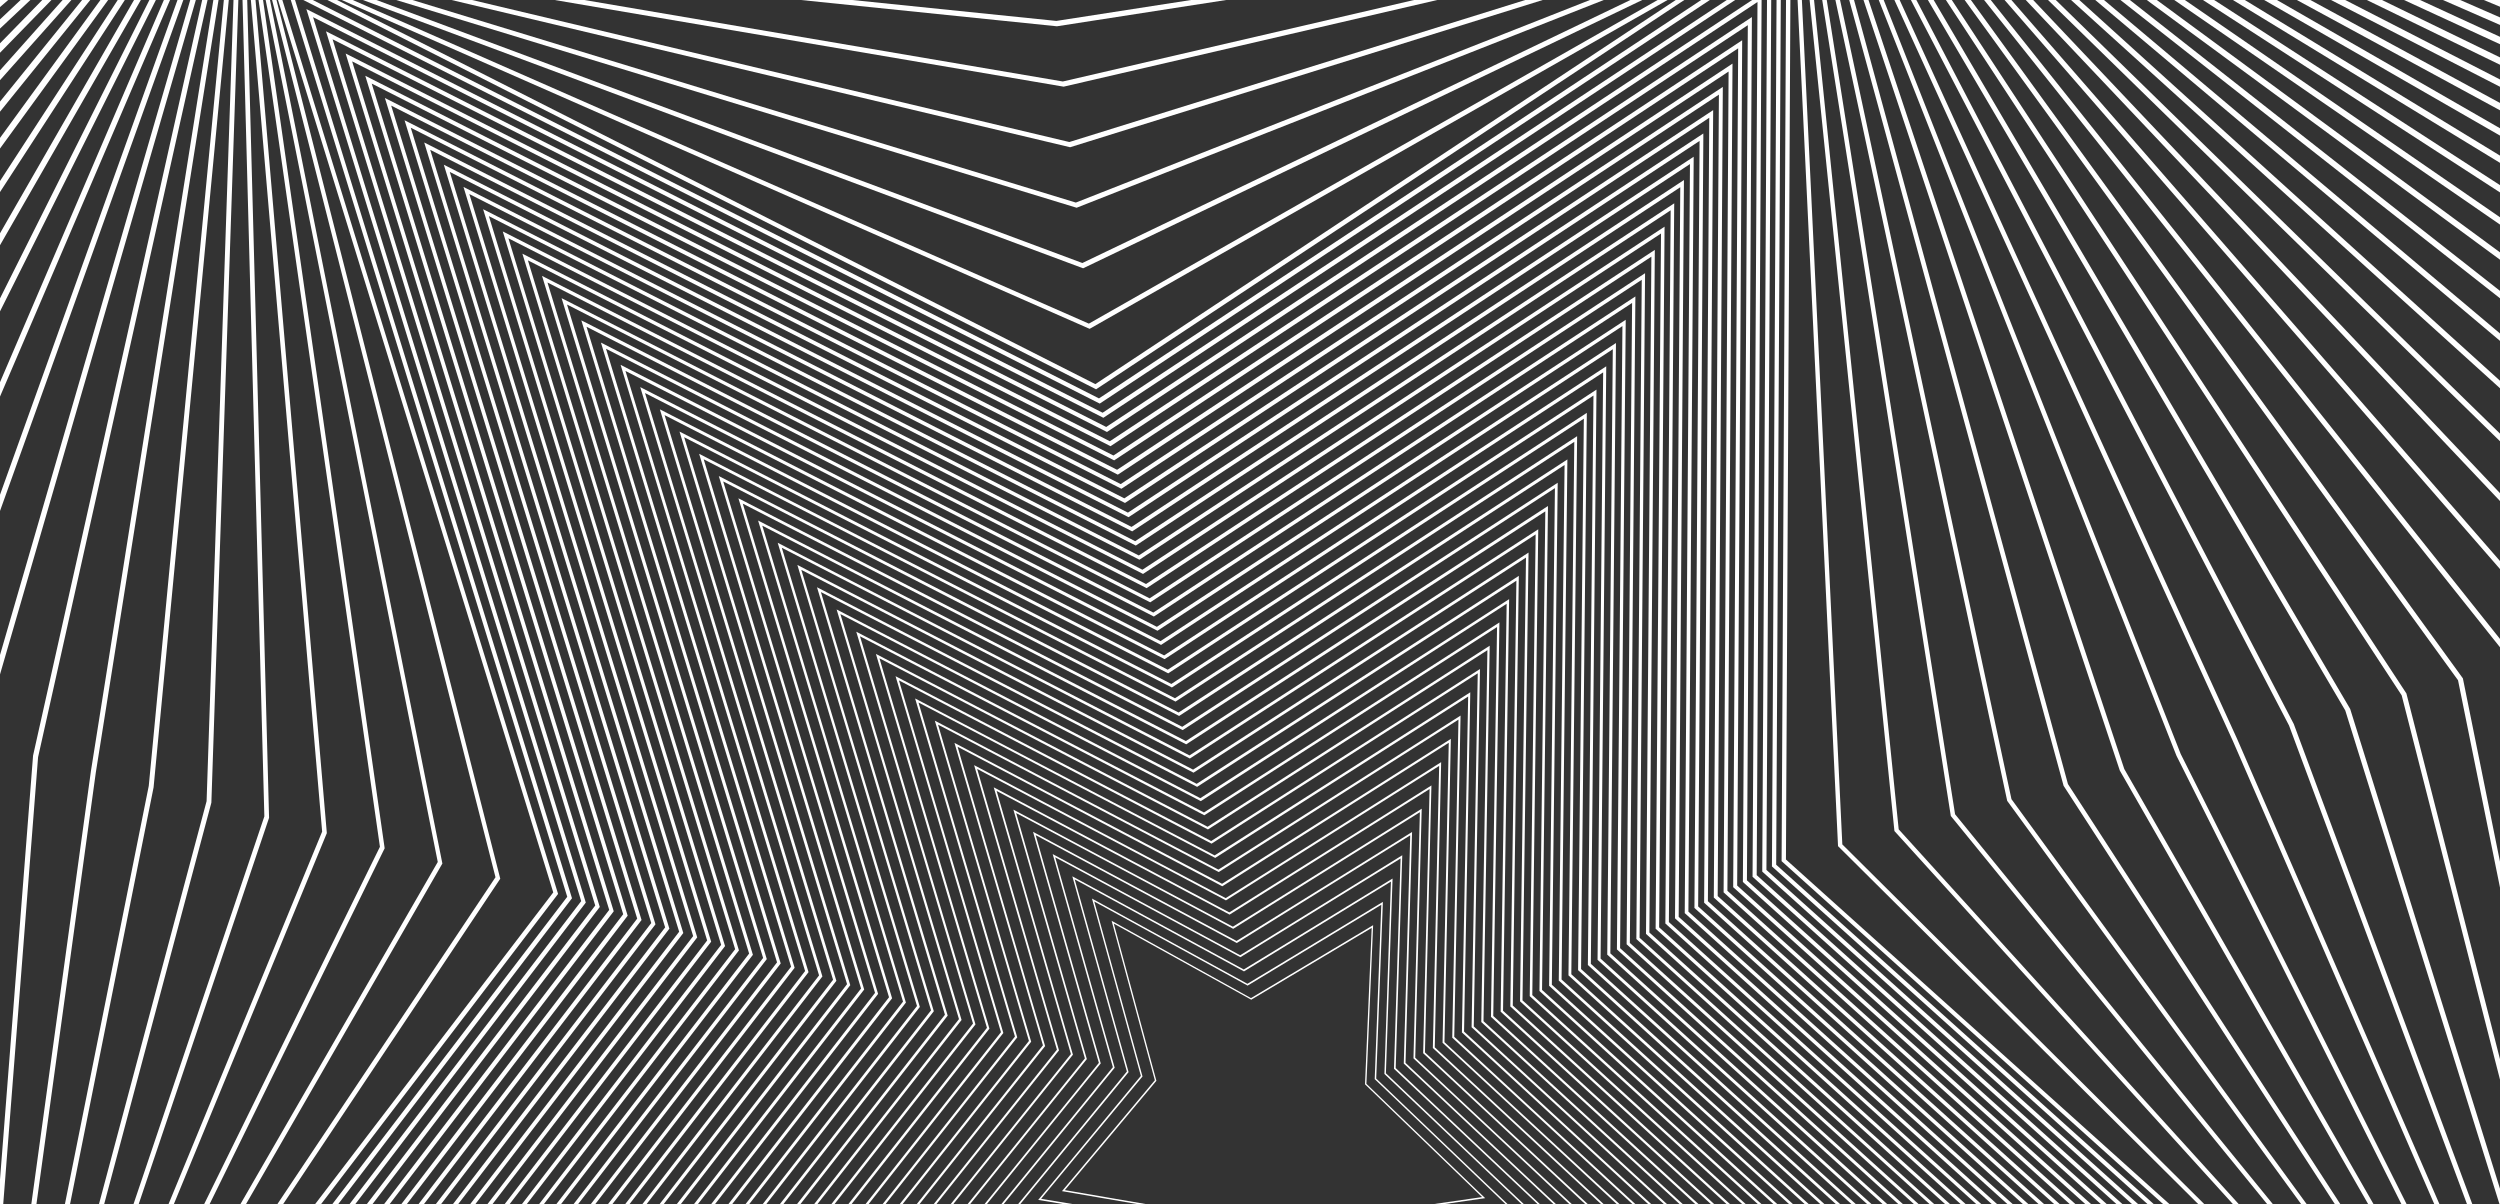 <svg width="789" height="380" viewBox="0 0 789 380" fill="none" xmlns="http://www.w3.org/2000/svg">
<rect x="0" y="0" width="789" height="380" fill="#333333" stroke="none"/>
<g clip-path="url(#clip0)">
<g clip-path="url(#clip1)">
<path d="M-142.168 1470.6L-121.435 629.414L-757.758 36.172L-755.139 35.742L-3.142 -89.445L240.645 -855.638L242.198 -852.949L686.286 -92.058L1473.3 27.644L1471.64 29.73L994.1 625.151L1236.69 1465.33L494.892 1071.05L-142.168 1470.6ZM-118.681 628.361L-118.719 629.101L-139.331 1465.16L494.443 1067.7L495.119 1068.06L1232.39 1459.95L991.074 624.13L991.487 623.605L1467.79 29.724L684.874 -89.364L684.474 -90.058L241.53 -848.979L-0.989 -86.758L-1.648 -86.658L-751.683 38.179L-118.681 628.361Z" fill="white"/>
<path d="M-133.743 1452.14L-118.807 626.778L-739.449 40.996L-736.884 40.548L-1.404 -87.874L242.722 -836.437L244.224 -833.834L683.89 -90.696L1455.41 32.446L1453.8 34.495L990.072 622.185L1222.77 1446.85L1220.24 1445.53L493.943 1065.59L-133.743 1452.14ZM-116.091 625.747L-116.108 626.474L-130.961 1446.86L493.521 1062.33L494.176 1062.67L1218.59 1441.61L987.086 621.184L987.496 620.653L1450.07 34.49L682.508 -88.048L682.117 -88.726L243.583 -829.928L0.716 -85.219L0.061 -85.113L-733.519 42.987L-116.091 625.747Z" fill="white"/>
<path d="M-125.324 1433.69L-125.289 1430.9L-116.191 624.134L-721.142 45.815L-718.653 45.36L0.321 -86.325L244.781 -817.254L681.52 -89.35L1437.57 37.226L1436.01 39.23L986.039 619.22L1208.82 1428.4L1206.35 1427.13L493.022 1060.18L-125.324 1433.69ZM-113.501 623.119L-113.508 623.84L-122.595 1428.54L492.596 1056.94L493.245 1057.28L1204.76 1423.26L983.104 618.247L983.518 617.721L1432.33 39.198L680.143 -86.733L679.764 -87.389L245.63 -810.917L2.423 -83.716L-715.361 47.748L-113.501 623.119Z" fill="white"/>
<path d="M-116.899 1415.24L-116.887 1412.53L-113.555 621.486L-702.834 50.64L2.029 -84.758L246.845 -798.074L248.326 -795.645L679.151 -88.004L1419.72 42.002L1418.22 43.969L982.006 616.257L1194.91 1409.91L1192.51 1408.69L492.091 1054.75L-116.899 1415.24ZM-110.912 620.491L-110.908 621.206L-114.228 1410.24L491.665 1051.55L492.309 1051.9L1190.93 1404.91L979.104 615.279L979.491 614.769L1414.59 43.936L677.78 -85.412L677.411 -86.052L247.676 -791.892L4.126 -82.168L3.486 -82.035L-697.209 52.562L-110.912 620.491Z" fill="white"/>
<path d="M-108.475 1396.8L-108.481 1394.15L-110.92 618.861L-684.517 55.475L-682.181 55.002L3.785 -83.219L248.911 -778.894L676.785 -86.666L1401.88 46.777L1400.44 48.7L977.991 613.312L1180.99 1391.44L1178.65 1390.27L491.162 1049.33L-108.475 1396.8ZM-108.338 617.872L-105.894 1391.91L490.725 1046.17L491.33 1046.48L1177.1 1386.56L975.118 612.332L975.488 611.831L1396.87 48.677L675.405 -84.091L675.045 -84.715L249.719 -772.864L5.818 -80.678L5.214 -80.559L-679.034 57.3L-108.338 617.872Z" fill="white"/>
<path d="M-100.027 1378.33L-108.303 616.203L-666.218 60.278L-663.958 59.797L5.513 -81.67L250.948 -759.69L674.359 -85.286L1384.01 51.571L973.95 610.332L1167.06 1372.95L1164.78 1371.84L490.238 1043.87L-100.027 1378.33ZM-105.731 615.234L-105.727 615.899L-97.521 1373.57L489.812 1040.78L490.402 1041.07L1163.28 1368.22L971.142 609.379L971.5 608.893L1379.13 53.409L673.052 -82.782L672.705 -83.385L251.781 -753.84L7.513 -79.161L6.926 -79.037L-660.87 62.08L-105.731 615.234Z" fill="white"/>
<path d="M-91.617 1359.92L-105.682 613.563L-647.921 65.1L7.241 -80.11L253.035 -740.526L672.006 -83.93L1366.15 56.378L969.928 607.382L1153.13 1354.5L1150.91 1353.44L489.263 1038.47L-91.617 1359.92ZM-103.15 612.61L-103.136 613.254L-89.165 1355.24L488.883 1035.39L1149.44 1349.87L967.134 606.428L1361.4 58.148L670.678 -81.463L670.343 -82.044L253.814 -734.808L9.208 -77.646L8.643 -77.52L-642.71 66.839L-103.15 612.61Z" fill="white"/>
<path d="M-83.205 1341.44L-83.275 1339.02L-103.039 610.913L-629.596 69.911L8.975 -78.563L255.099 -721.35L669.616 -82.598L1348.29 61.145L1347.02 62.943L965.867 604.415L1139.2 1336.02L1137.05 1335.02L488.356 1033.02L-83.205 1341.44ZM-100.546 610.004L-100.531 610.626L-80.795 1336.94L487.96 1030L488.518 1030.26L1135.61 1331.52L963.149 603.482L963.474 603.014L1343.66 62.888L668.315 -80.147L668.004 -80.685L255.875 -715.761L10.949 -76.125L10.406 -75.998L-624.534 71.628L-100.546 610.004Z" fill="white"/>
<path d="M-74.781 1323L-74.864 1320.66L-100.429 608.281L-611.297 74.742L-609.263 74.242L10.701 -77.014L257.165 -702.17L667.253 -81.254L1330.45 65.92L961.864 601.442L1125.28 1317.55L487.421 1027.59L-74.781 1323ZM-97.968 607.355L-72.443 1318.59L487.009 1024.63L1121.76 1313.18L959.156 600.524L959.463 600.075L1325.93 67.626L665.95 -78.831L665.608 -79.351L257.903 -696.745L12.617 -74.614L12.088 -74.487L-606.366 76.405L-97.968 607.355Z" fill="white"/>
<path d="M-66.36 1304.55L-66.467 1302.28L-97.806 605.638L-593.001 79.558L-591.04 79.056L12.405 -75.476L259.204 -683.007L664.821 -79.903L1312.57 70.714L1311.41 72.43L957.829 598.477L1111.33 1299.09L1109.31 1298.19L486.482 1022.16L-66.36 1304.55ZM-95.381 604.725L-95.354 605.305L-64.097 1300.29L486.064 1019.27L1107.91 1294.86L955.169 597.582L1308.2 72.364L663.592 -77.501L663.249 -78.02L259.933 -677.684L14.314 -73.1L13.807 -72.972L-588.195 81.178L-95.381 604.725Z" fill="white"/>
<path d="M-57.949 1286.11L-95.18 602.997L-574.698 84.379L-572.831 83.889L14.156 -73.912L261.283 -663.806L662.453 -78.535L1294.72 75.501L953.814 595.504L1097.43 1280.6L485.557 1016.72L-57.949 1286.11ZM-92.789 602.097L-92.761 602.654L-55.728 1281.94L485.174 1013.84L485.671 1014.05L1094.11 1276.47L951.165 594.639L951.442 594.213L1290.47 77.101L661.223 -76.197L660.896 -76.675L261.967 -658.672L16.015 -71.586L-570.026 85.955L-92.789 602.097Z" fill="white"/>
<path d="M-49.516 1267.66L-92.548 600.366L-556.391 89.213L-554.572 88.7L15.885 -72.357L263.355 -644.637L264.612 -642.832L660.052 -77.17L1276.84 80.296L1275.8 81.921L949.744 592.562L1083.5 1262.15L484.627 1011.3L-49.516 1267.66ZM-90.205 599.472L-90.17 600.004L-47.368 1263.61L484.241 1008.45L484.723 1008.65L1080.28 1258.12L947.181 591.661L947.445 591.251L1272.73 81.843L658.857 -74.881L658.538 -75.335L264.012 -639.638L17.69 -70.05L17.228 -69.92L-551.879 90.745L-90.205 599.472Z" fill="white"/>
<path d="M-41.097 1249.21L-41.26 1247.15L-89.931 597.715L-538.092 94.022L17.615 -70.81L265.409 -625.472L266.642 -623.746L657.697 -75.832L1259 85.072L1258.01 86.652L945.741 589.581L1069.57 1243.68L1067.71 1242.94L483.683 1005.86L-41.097 1249.21ZM-87.617 596.845L-87.581 597.355L-39.012 1245.27L483.317 1003.07L1066.45 1239.76L943.198 588.726L943.444 588.333L1254.99 86.583L656.491 -73.565L656.184 -73.997L266.03 -620.597L19.414 -68.55L18.974 -68.418L-533.681 95.505L-87.617 596.845Z" fill="white"/>
<path d="M-32.672 1230.77L-32.841 1228.8L-87.304 595.073L-519.8 98.849L19.346 -69.257L267.482 -606.283L268.685 -604.633L655.305 -74.493L1241.13 89.845L941.68 586.627L1055.61 1225.21L1053.84 1224.51L482.749 1000.43L-32.672 1230.77ZM-85.025 594.216L-84.982 594.7L-30.65 1226.94L482.392 997.685L482.836 997.859L1052.62 1221.42L939.213 585.779L1237.25 91.323L654.127 -72.25L653.827 -72.658L268.102 -601.571L21.115 -67.037L20.703 -66.906L-515.506 100.278L-85.025 594.216Z" fill="white"/>
<path d="M-24.257 1212.32L-84.682 592.432L-501.491 103.666L-499.89 103.136L21.072 -67.701L269.541 -587.107L270.714 -585.534L652.926 -73.121L1223.3 94.64L1222.43 96.133L937.662 583.668L1041.7 1206.75L481.797 995.009L-24.257 1212.32ZM-82.438 591.588L-82.394 592.05L-22.292 1208.62L481.458 992.286L481.879 992.444L1038.78 1203.05L935.219 582.827L935.431 582.461L1219.49 96.081L651.739 -70.908L651.448 -71.3L270.144 -582.537L22.814 -65.516L22.422 -65.39L-497.332 105.058L-82.438 591.588Z" fill="white"/>
<path d="M-15.833 1193.88L-82.056 589.792L-483.208 108.493L22.805 -66.155L271.608 -567.935L650.519 -71.78L1205.42 99.413L933.652 580.694L1027.8 1188.28L1026.15 1187.68L480.884 989.565L-15.833 1193.88ZM-79.869 588.974L-79.823 589.414L-13.955 1190.29L480.504 986.909L480.91 987.054L1024.93 1184.71L931.23 579.876L931.429 579.525L1201.78 100.805L649.371 -69.597L272.19 -563.502L24.487 -63.985L24.117 -63.857L-479.189 109.844L-79.869 588.974Z" fill="white"/>
<path d="M-7.411 1175.44L-79.432 587.15L-464.866 113.312L24.56 -64.566L273.697 -548.726L274.811 -547.305L648.172 -70.433L1187.61 104.186L929.623 577.727L1013.89 1169.83L1012.31 1169.31L479.947 984.132L-7.411 1175.44ZM-77.259 586.333L-77.211 586.75L-5.592 1171.97L479.603 981.512L479.981 981.645L1011.11 1166.35L927.242 576.929L927.422 576.595L1184.04 105.54L647.039 -68.287L646.771 -68.627L274.24 -544.458L26.215 -62.481L25.869 -62.36L-460.986 114.608L-77.259 586.333Z" fill="white"/>
<path d="M1.005 1157L-76.802 584.52L-446.59 118.12L-445.206 117.587L26.258 -63.05L275.724 -529.582L276.809 -528.237L645.775 -69.07L1169.74 108.987L1169.03 110.351L925.592 574.769L999.947 1151.35L998.423 1150.84L479.012 978.705L1.005 1157ZM-74.671 583.706L-74.622 584.101L2.79 1153.62L478.692 976.115L479.052 976.23L997.297 1147.99L923.25 573.977L923.417 573.659L1166.3 110.283L644.676 -66.988L644.424 -67.301L276.284 -525.41L27.939 -60.981L27.611 -60.856L-442.79 119.376L-74.671 583.706Z" fill="white"/>
<path d="M9.424 1138.55L9.207 1136.94L-74.179 581.874L-428.29 122.937L27.975 -61.517L277.78 -510.432L643.378 -67.736L1151.88 113.755L1151.21 115.075L921.542 571.787L986.028 1132.86L984.565 1132.4L478.083 973.269L9.424 1138.55ZM-72.08 581.078L-72.027 581.442L11.152 1135.29L477.747 970.738L478.078 970.841L983.439 1129.64L919.255 571.028L1148.56 115.024L642.318 -65.675L642.078 -65.967L278.342 -506.404L29.649 -59.5L29.348 -59.377L-424.604 124.121L-72.08 581.078Z" fill="white"/>
<path d="M17.843 1120.11L17.589 1118.58L-71.556 579.227L-409.997 127.757L-408.75 127.223L29.711 -59.952L279.848 -491.247L641.005 -66.373L1134.04 118.542L917.538 568.836L972.108 1114.42L970.707 1114L477.156 967.839L17.843 1120.11ZM-69.468 578.437L-69.414 578.779L19.537 1116.94L476.841 965.332L477.152 965.424L969.603 1111.29L915.268 568.082L915.404 567.795L1130.82 119.769L639.932 -64.347L639.704 -64.617L280.366 -487.358L31.321 -57.934L31.039 -57.814L-406.457 128.947L-69.468 578.437Z" fill="white"/>
<path d="M26.26 1101.67L25.997 1100.21L-68.931 576.584L-391.699 132.572L-390.521 132.043L31.441 -58.399L281.91 -472.074L638.621 -65.019L1116.2 123.351L1115.64 124.581L913.509 565.876L958.208 1095.94L956.871 1095.57L476.214 962.407L26.26 1101.67ZM-66.9 575.82L-66.847 576.134L27.878 1098.61L475.889 959.957L476.177 960.034L955.767 1092.96L911.278 565.128L911.404 564.861L1113.08 124.509L637.57 -63.028L637.358 -63.272L282.391 -468.3L33.02 -56.421L-388.269 133.747L-66.9 575.82Z" fill="white"/>
<path d="M34.674 1083.23L-66.326 573.953L-373.415 137.396L-372.29 136.861L33.188 -56.856L284.001 -452.918L284.955 -451.862L636.265 -63.682L1098.36 128.093L1097.85 129.278L909.478 562.91L944.26 1077.5L942.98 1077.17L475.278 956.98L34.674 1083.23ZM-64.32 573.182L-64.266 573.473L36.25 1080.3L474.973 954.59L475.236 954.66L941.932 1074.58L907.284 562.176L907.392 561.927L1095.3 129.264L635.201 -61.713L635.005 -61.929L284.457 -449.273L34.719 -54.901L34.498 -54.773L-370.088 138.515L-64.32 573.182Z" fill="white"/>
<path d="M43.097 1064.79L42.812 1063.48L-63.688 571.306L-355.097 142.232L-354.061 141.705L34.907 -55.273L286.04 -433.735L286.961 -432.747L633.857 -62.318L1080.49 132.891L905.452 559.944L930.348 1059.04L929.135 1058.75L474.344 951.549L43.097 1064.79ZM-61.725 570.56L-61.673 570.824L44.605 1061.95L474.029 949.178L474.272 949.239L928.073 1056.21L903.294 559.247L903.386 559.022L1077.59 133.991L632.82 -60.379L632.635 -60.573L286.513 -430.208L36.432 -53.364L36.233 -53.249L-351.901 143.312L-61.725 570.56Z" fill="white"/>
<path d="M51.532 1046.38L51.228 1045.12L-61.062 568.663L-336.81 147.04L-335.834 146.52L36.631 -53.73L288.1 -414.553L631.477 -60.945L1062.65 137.69L1062.23 138.778L901.424 556.985L916.431 1040.57L915.276 1040.32L473.418 946.117L51.532 1046.38ZM-59.121 567.966L-59.068 568.194L52.969 1043.61L473.105 943.788L473.319 943.836L914.245 1037.84L899.306 556.271L1059.86 138.745L630.472 -59.074L630.308 -59.245L288.539 -411.2L38.128 -51.87L37.945 -51.764L-333.73 148.029L-59.121 567.966Z" fill="white"/>
<path d="M59.923 1027.91L-58.439 566.022L-318.52 151.846L38.354 -52.194L290.158 -395.406L291.016 -394.553L629.088 -59.617L1044.8 142.453L897.394 554.018L902.51 1022.12L901.421 1021.9L472.479 940.685L59.923 1027.91ZM-56.546 565.303L61.33 1025.27L472.175 938.394L472.364 938.436L900.415 1019.5L895.308 553.323L895.375 553.14L1042.1 143.474L628.092 -57.779L290.594 -392.144L39.817 -50.343L39.661 -50.253L-315.565 152.844L-56.546 565.303Z" fill="white"/>
<path d="M68.345 1009.48L68.038 1008.39L-55.821 563.386L-300.235 156.657L-299.386 156.167L40.078 -50.644L292.236 -376.212L626.723 -58.236L1026.97 147.263L1026.64 148.256L893.368 551.059L888.593 1003.66L471.545 935.259L68.345 1009.48ZM-53.955 562.682L-53.906 562.854L69.696 1006.93L471.243 933.01L471.408 933.036L886.56 1001.12L891.316 550.372L891.371 550.219L1024.35 148.223L625.741 -56.436L625.606 -56.558L292.638 -373.095L41.519 -48.844L41.385 -48.766L-297.393 157.583L-53.955 562.682Z" fill="white"/>
<path d="M76.762 991.048L-53.173 560.732L-281.926 161.453L-281.155 160.951L41.803 -49.1L294.277 -357.075L295.068 -356.363L624.326 -56.916L1009.11 152.017L1008.82 152.958L889.35 548.094L874.681 985.199L873.704 985.046L470.613 929.831L76.762 991.048ZM-279.173 162.424L-51.346 560.086L78.057 988.586L470.316 927.615L470.451 927.638L872.721 982.76L887.343 547.41L887.382 547.28L1006.61 152.965L623.375 -55.112L623.266 -55.214L294.685 -354.048L43.231 -47.308L43.124 -47.246L-279.173 162.424Z" fill="white"/>
<path d="M85.177 972.615L84.864 971.663L-50.575 558.106L-263.667 166.278L43.528 -47.551L296.337 -337.915L621.937 -55.566L991.256 156.768L991.015 157.667L885.312 545.134L860.76 966.748L859.859 966.652L469.68 924.404L85.177 972.615ZM-261.011 167.154L-48.782 557.401L-48.726 557.497L86.425 970.245L469.377 922.227L469.486 922.243L858.867 964.399L883.331 544.471L883.363 544.366L988.854 157.71L621.009 -53.797L620.916 -53.872L296.73 -335L44.935 -45.797L44.844 -45.744L-261.011 167.154Z" fill="white"/>
<path d="M93.589 954.185L93.276 953.297L-47.949 555.465L-245.379 171.087L-244.732 170.606L45.246 -46.018L298.394 -318.75L299.111 -318.167L619.553 -54.21L973.424 161.571L881.294 542.169L846.852 948.291L846.01 948.224L468.749 918.977L93.589 954.185ZM-242.813 171.958L-46.157 554.782L-46.117 554.852L94.794 951.905L468.476 916.804L468.554 916.816L845.051 946.003L879.341 541.519L879.362 541.442L971.122 162.449L618.643 -52.473L618.576 -52.527L298.78 -315.947L46.642 -44.271L46.577 -44.234L-242.813 171.958Z" fill="white"/>
<path d="M102.003 935.753L101.693 934.942L-45.349 552.781L-227.092 175.924L47.015 -44.48L300.462 -299.601L617.219 -52.841L955.59 166.346L955.433 167.154L877.267 539.267L832.941 929.847L832.194 929.819L467.858 913.575L102.003 935.753ZM-224.623 176.737L-43.607 552.112L103.159 933.558L467.526 911.436L467.564 911.414L831.176 927.632L875.327 538.587L953.343 167.184L616.318 -51.123L300.828 -296.894L48.375 -42.783L-224.623 176.737Z" fill="white"/>
<path d="M110.419 917.324L110.11 916.578L-42.708 550.184L-208.787 180.72L48.712 -42.916L302.517 -280.447L303.151 -279.981L614.807 -51.515L937.747 171.123L937.617 171.865L873.237 536.263L819.02 911.386L466.879 908.121L110.419 917.324ZM-206.433 181.52L-41.012 549.521L111.515 915.214L466.612 906.045L817.339 909.294L871.347 535.633L935.6 171.947L613.921 -49.821L302.874 -277.842L50.08 -41.254L-206.433 181.52Z" fill="white"/>
<path d="M118.832 898.894L-40.081 547.565L-190.521 185.536L-190.058 185.097L50.414 -41.352L304.581 -261.286L305.16 -260.904L612.389 -50.211L919.912 175.901L919.814 176.588L869.222 533.262L805.126 892.95L804.471 892.969L465.933 902.703L118.832 898.894ZM-188.239 186.298L-38.39 546.919L119.922 896.846L465.67 900.646L803.496 890.922L867.355 532.648L917.846 176.692L611.532 -48.505L304.921 -258.786L51.74 -39.701L-188.239 186.298Z" fill="white"/>
<path d="M127.237 880.474L-37.496 544.86L-172.237 190.36L-171.831 189.946L52.15 -39.817L52.193 -39.842L306.652 -242.14L610.09 -48.799L902.085 180.671L902.02 181.303L865.198 530.321L865.185 530.372L791.201 874.485L790.611 874.532L465.023 897.283L464.985 897.305L127.237 880.474ZM-35.802 544.269L128.262 878.513L464.744 895.249L789.652 872.547L863.351 529.716L900.085 181.438L609.167 -47.183L306.969 -239.727L53.458 -38.184L-170.05 191.083L-35.802 544.269Z" fill="white"/>
<path d="M135.653 862.049L135.342 861.511L-34.857 542.275L-34.903 542.195L-153.975 195.184L-153.624 194.787L53.844 -38.291L53.919 -38.335L308.675 -223L309.182 -222.704L607.662 -47.497L607.706 -47.422L884.243 185.451L884.205 186.032L861.176 527.359L861.153 527.444L777.299 856.038L776.769 856.1L464.1 891.843L464.016 891.834L135.653 862.049ZM-33.204 541.637L136.656 860.186L463.81 889.852L775.775 854.193L859.355 526.761L882.337 186.185L606.801 -45.86L309.018 -220.667L55.171 -36.663L-151.845 195.869L-33.204 541.637Z" fill="white"/>
<path d="M-32.244 539.642L-32.312 539.524L-135.682 199.983L-135.385 199.617L55.57 -36.713L55.672 -36.772L310.738 -203.818L311.195 -203.573L605.255 -46.128L605.358 -46.036L866.413 190.225L857.122 524.523L763.379 837.602L762.913 837.677L463.131 886.445L463.008 886.43L144.059 843.629L143.783 843.151L-32.244 539.642ZM-133.653 200.654L-30.599 539.001L145.016 841.822L462.878 884.454L761.946 835.804L855.355 523.808L864.568 190.939L604.428 -44.531L311.064 -201.604L56.875 -35.136L-133.653 200.654Z" fill="white"/>
<path d="M-29.612 536.99L-29.702 536.834L-117.411 204.794L-117.161 204.456L57.311 -35.186L57.445 -35.264L312.813 -184.694L313.223 -184.493L602.883 -44.822L603.013 -44.697L848.581 195.006L853.142 521.443L853.088 521.596L749.487 819.155L749.078 819.24L462.225 881.016L462.065 880.987L152.488 825.196L152.245 824.777L-29.612 536.99ZM-115.453 205.442L-28.011 536.374L153.381 823.454L461.957 879.063L748.093 817.435L851.363 520.857L846.818 195.701L602.096 -43.206L313.133 -182.563L58.611 -33.628L-115.453 205.442Z" fill="white"/>
<path d="M-27.019 534.366L-27.065 534.149L-99.138 209.603L-98.937 209.293L59.031 -33.648L59.197 -33.745L314.858 -165.575L315.22 -165.418L600.505 -43.493L830.743 199.747L830.762 200.152L849.138 518.477L849.065 518.662L735.602 800.726L735.257 800.824L461.293 875.602L461.088 875.556L160.874 806.787L160.636 806.437L-27.019 534.366ZM-97.245 210.224L-25.405 533.736L161.738 805.105L461.017 873.646L734.248 799.076L847.364 517.888L829.049 200.438L599.69 -41.875L315.147 -163.497L60.277 -32.123L-97.245 210.224Z" fill="white"/>
<path d="M-24.409 531.733L-24.455 531.466L-80.869 214.415L60.743 -32.114L60.948 -32.232L316.915 -146.398L317.225 -146.283L598.111 -42.119L598.293 -41.916L812.931 204.544L812.969 204.895L845.117 515.52L845.017 515.743L721.682 782.273L460.362 870.187L460.122 870.118L169.281 788.373L169.058 788.086L-24.409 531.733ZM-79.043 215.009L-22.8 531.105L170.128 786.736L460.089 868.237L720.39 780.681L843.341 514.939L811.282 205.188L597.338 -40.554L317.213 -144.405L62 -30.545L-79.043 215.009Z" fill="white"/>
<path d="M-21.805 529.097L-62.605 219.216L-62.483 218.98L62.458 -30.579L62.716 -30.678L318.982 -127.27L319.251 -127.189L595.76 -40.797L795.106 209.315L795.151 209.604L841.108 512.565L840.973 512.815L707.806 763.818L707.57 763.918L459.431 864.781L459.144 864.681L177.689 769.959L177.497 769.725L-21.805 529.097ZM-60.838 219.794L-20.194 528.475L178.514 768.371L459.169 862.824L706.531 762.281L839.326 511.987L793.511 209.942L594.939 -39.204L319.26 -125.336L63.725 -29.017L-60.838 219.794Z" fill="white"/>
<path d="M-19.201 526.468L-19.231 526.105L-44.335 224.033L-44.249 223.834L64.177 -29.055L64.489 -29.149L321.058 -108.111L321.27 -108.054L593.391 -39.466L593.61 -39.161L777.286 214.088L837.101 509.607L836.926 509.887L693.885 745.402L693.707 745.504L458.512 859.388L186.09 751.548L185.929 751.369L-19.201 526.468ZM-42.627 224.582L-17.585 525.828L186.879 750.01L458.223 857.41L692.66 743.9L835.319 509.029L775.754 214.686L592.578 -37.87L321.311 -106.257L65.446 -27.479L-42.627 224.582Z" fill="white"/>
<path d="M-16.599 523.84L-16.61 523.424L-26.08 228.84L-26.02 228.684L65.889 -27.526L323.1 -89.003L323.26 -88.974L591.017 -38.137L591.232 -37.766L759.462 218.858L759.506 219.034L833.103 506.646L832.888 506.956L679.964 726.98L679.83 727.057L457.536 853.965L457.164 853.792L194.494 733.137L194.364 733.012L-16.599 523.84ZM-24.442 229.393L-14.972 523.195L195.27 731.664L457.287 851.993L678.807 725.533L831.297 506.075L757.968 219.448L590.204 -36.492L323.345 -87.201L67.164 -25.939L-24.442 229.393Z" fill="white"/>
<path d="M-14.004 521.209L-13.99 520.735L-7.819 233.642L-7.786 233.538L67.584 -25.995L68.003 -26.065L325.172 -69.849L325.281 -69.833L588.663 -36.792L588.911 -36.362L741.663 223.656L741.722 223.758L829.134 503.717L828.867 504.05L666.092 708.536L666 708.589L456.633 848.563L456.222 848.348L202.889 714.731L202.801 714.652L-14.004 521.209ZM-6.193 234.174L-12.352 520.556L203.639 713.273L456.352 846.574L664.919 707.127L827.288 503.127L740.167 224.219L587.785 -35.159L325.384 -68.079L68.888 -24.395L-6.193 234.174Z" fill="white"/>
<path d="M-11.409 518.577L-11.368 518.051L10.436 238.447L10.452 238.388L69.286 -24.476L69.767 -24.524L327.228 -50.722L327.286 -50.72L586.295 -35.469L586.571 -34.99L723.875 228.411L723.906 228.465L825.15 500.753L824.827 501.111L652.221 690.098L652.173 690.126L455.714 843.184L455.26 842.908L211.292 696.325L211.264 696.277L-11.409 518.577ZM12.019 238.953L-9.736 517.912L212.019 694.902L455.425 841.157L651.081 688.756L823.248 500.151L722.414 228.96L585.445 -33.838L327.477 -49.024L70.619 -22.85L12.019 238.953Z" fill="white"/>
<path d="M-8.826 515.952L-8.744 515.374L28.71 243.249L70.981 -22.966L71.53 -22.982L329.255 -31.629L583.915 -34.188L706.016 233.157L821.109 497.801L820.719 498.169L638.302 671.689L454.787 837.796L454.286 837.461L219.7 677.933L-8.826 515.952ZM72.352 -21.298L30.248 243.753L-7.106 515.268L220.406 676.536L454.478 835.708L637.215 670.315L819.214 497.188L704.628 233.708L583.042 -32.473L329.508 -29.924L72.352 -21.298Z" fill="white"/>
<path d="M-6.244 513.329L-6.109 512.692L46.952 248.013L72.695 -21.468L73.317 -21.446L331.358 -12.513L581.543 -32.904L581.799 -32.249L688.227 237.943L817.127 494.808L816.639 495.205L624.353 653.268L453.866 832.419L453.33 832.012L228.055 659.5L-6.244 513.329ZM74.087 -19.74L48.472 248.497L-4.473 512.622L228.751 658.123L453.558 830.26L623.308 651.943L815.175 494.221L686.89 238.507L580.674 -31.119L331.609 -10.837L74.087 -19.74Z" fill="white"/>
<path d="M-3.671 510.711L-3.484 510.016L65.201 252.844L74.363 -19.956L75.06 -19.878L333.371 6.604L579.197 -31.578L670.419 242.689L813.181 491.91L812.629 492.294L610.548 634.859L452.939 827.054L236.485 641.131L-3.671 510.711ZM75.837 -18.16L66.708 253.344L66.68 253.432L-1.826 509.983L237.176 639.771L452.629 824.803L609.45 633.528L609.509 633.494L811.124 491.277L669.057 243.26L669.007 243.174L578.242 -29.707L333.568 8.297L333.484 8.289L75.837 -18.16Z" fill="white"/>
<path d="M-1.115 508.138L-0.841 507.37L83.43 257.657L76.046 -18.454L335.425 25.718L576.865 -30.304L577.093 -29.461L652.646 247.449L809.236 488.952L808.591 489.325L596.677 616.421L452.015 821.692L451.398 821.095L244.879 622.738L-1.115 508.138ZM77.579 -16.593L84.918 258.11L84.87 258.238L0.813 507.319L245.56 621.384L451.659 819.338L595.578 615.126L807.065 488.27L651.269 247.993L651.23 247.851L575.872 -28.361L335.688 27.352L335.553 27.329L77.579 -16.593Z" fill="white"/>
<path d="M1.449 505.481L1.784 504.671L101.667 262.458L77.716 -16.974L78.564 -16.747L337.481 44.823L574.494 -29.008L634.818 252.213L805.253 486.016L804.508 486.389L582.773 598.015L451.099 816.348L253.271 604.354L1.449 505.481ZM79.357 -15.025L103.148 262.937L103.075 263.108L3.472 504.664L253.946 603.004L254.083 603.154L450.725 813.875L581.694 596.717L581.85 596.627L802.996 485.297L633.471 252.747L633.428 252.549L573.467 -26.974L337.73 46.471L337.547 46.427L79.357 -15.025Z" fill="white"/>
<path d="M3.993 502.873L119.903 267.254L79.377 -15.501L80.34 -15.211L339.534 63.932L572.149 -27.732L572.318 -26.682L617.02 256.975L801.317 483.083L568.919 579.591L450.178 811.014L449.482 810.183L261.658 585.96L3.993 502.873ZM81.099 -13.412L121.4 267.723L121.295 267.927L6.143 502.004L262.347 584.608L262.509 584.802L449.791 808.384L567.81 578.317L567.998 578.208L798.901 482.313L615.677 257.528L615.637 257.286L571.063 -25.578L339.782 65.566L339.556 65.496L81.099 -13.412Z" fill="white"/>
<path d="M6.525 500.271L7.066 499.334L138.157 272.046L81.033 -14.07L341.594 83.007L569.807 -26.523L599.229 261.74L797.394 480.15L796.401 480.48L555.017 561.201L449.259 805.701L448.509 804.7L270.024 567.556L6.525 500.271ZM82.856 -11.795L139.616 272.538L139.482 272.765L8.846 499.325L270.726 566.226L270.91 566.471L448.851 802.91L553.935 559.897L554.188 559.815L794.828 479.344L597.885 262.279L597.851 261.997L568.648 -24.161L341.833 84.675L341.569 84.577L82.856 -11.795Z" fill="white"/>
<path d="M9.035 497.674L156.378 276.85L82.668 -12.597L343.641 102.139L567.484 -25.225L567.533 -23.898L581.437 266.497L793.493 477.225L792.351 477.519L541.14 542.796L448.341 800.408L278.448 549.182L9.035 497.674ZM84.671 -10.182L157.883 277.322L157.71 277.58L11.532 496.662L279.11 547.847L447.893 797.361L540.059 541.483L540.352 541.407L790.712 476.356L580.083 267.043L566.23 -22.73L343.887 103.783L84.671 -10.182Z" fill="white"/>
<path d="M11.532 495.099L12.35 494.032L174.605 281.643L84.288 -11.18L345.688 121.229L565.172 -24.027L563.644 271.256L789.604 474.315L788.309 474.553L527.266 524.389L447.439 795.135L286.824 530.808L11.532 495.099ZM86.477 -8.529L176.13 282.125L175.916 282.399L14.257 493.985L287.512 529.443L287.711 529.787L446.928 791.816L526.135 523.077L526.476 523.009L786.547 473.376L562.271 271.784L562.273 271.402L563.778 -21.314L345.923 122.864L345.584 122.687L86.477 -8.529Z" fill="white"/>
<path d="M19.048 492.317L179.02 283.024L90.489 -4.162L91.774 -3.513L346.835 125.737L562.104 -16.676L560.566 272.905L782.146 472.074L524.853 521.143L446.521 786.645L445.733 785.343L289.04 527.399L19.048 492.317ZM92.637 -1.558L180.522 283.491L180.313 283.762L21.739 491.229L289.716 526.049L289.914 526.393L446.018 783.378L523.775 519.836L524.105 519.775L779.134 471.153L559.222 273.444L559.227 273.068L560.754 -13.975L347.078 127.375L346.745 127.209L92.637 -1.558Z" fill="white"/>
<path d="M26.578 489.545L27.364 488.511L183.429 284.393L96.684 2.858L347.982 130.258L559.049 -9.306L557.485 274.546L774.682 469.835L522.436 517.89L445.606 778.158L291.259 523.98L26.578 489.545ZM98.799 5.416L184.878 284.854L184.674 285.122L29.22 488.472L291.922 522.658L445.119 774.933L521.375 516.61L521.705 516.549L771.742 468.915L556.169 275.083L556.168 274.711L557.703 -6.672L348.218 131.857L347.89 131.688L98.799 5.416Z" fill="white"/>
<path d="M34.104 486.771L34.885 485.754L187.854 285.782L102.883 9.878L104.128 10.507L349.118 134.751L555.972 -1.979L554.411 276.192L767.225 467.602L520.022 514.646L444.694 769.672L293.468 520.576L34.104 486.771ZM104.962 12.399L189.294 286.241L189.093 286.501L36.708 485.72L294.139 519.256L294.332 519.59L444.214 766.493L518.983 513.381L519.308 513.322L764.328 466.693L553.108 276.715L553.108 276.356L554.664 0.634L349.358 136.334L349.034 136.17L104.962 12.399Z" fill="white"/>
<path d="M41.635 484.002L42.426 483L192.267 287.158L109.082 16.892L350.262 139.255L552.902 5.381L552.891 6.764L551.334 277.841L759.771 465.381L758.541 465.61L517.606 511.394L443.773 761.176L443.02 759.933L295.687 517.159L41.635 484.002ZM111.131 19.373L193.692 287.604L193.494 287.869L44.193 482.97L296.341 515.871L443.326 758.043L516.583 510.157L516.905 510.093L756.915 464.47L550.055 278.357L551.611 7.948L350.484 140.819L350.169 140.657L111.131 19.373Z" fill="white"/>
<path d="M49.172 481.255L196.678 288.532L115.276 23.912L351.399 143.759L549.832 12.702L548.252 279.482L752.297 463.126L751.09 463.357L515.193 508.147L442.854 752.685L297.904 513.74L49.172 481.255ZM117.308 26.375L198.094 288.998L197.898 289.254L51.673 480.213L298.546 512.48L298.729 512.798L442.389 749.619L514.179 506.925L514.498 506.87L749.502 462.258L546.993 279.994L546.996 279.64L548.564 15.248L351.631 145.29L351.318 145.133L117.308 26.375Z" fill="white"/>
<path d="M56.683 478.462L57.423 477.497L201.098 289.918L121.479 30.93L122.664 31.53L352.548 148.268L546.778 20.074L545.171 281.133L744.835 460.889L512.773 504.899L441.927 744.201L441.198 743.001L300.128 510.328L56.683 478.462ZM123.459 33.33L202.473 290.351L202.282 290.604L59.159 477.462L300.751 509.086L300.947 509.425L441.493 741.203L511.786 503.698L512.096 503.64L742.069 460.033L543.969 281.634L543.971 281.289L545.544 22.579L352.788 149.8L352.478 149.649L123.459 33.33Z" fill="white"/>
<path d="M64.214 475.692L64.942 474.742L205.535 291.309L127.679 37.957L128.844 38.547L353.69 152.779L543.72 27.427L543.713 28.743L542.104 282.798L737.384 458.673L510.361 501.653L441.026 735.701L302.342 506.914L64.214 475.692ZM129.628 40.303L206.869 291.721L206.681 291.966L66.644 474.712L302.959 505.698L303.139 506.01L440.581 732.746L509.386 500.473L509.692 500.419L734.668 457.804L540.878 283.269L542.487 29.86L353.913 154.257L353.609 154.103L129.628 40.303Z" fill="white"/>
<path d="M71.725 472.924L72.442 471.993L209.913 292.686L133.877 44.968L354.83 157.275L540.675 34.754L540.666 36.042L539.014 284.422L729.911 456.417L507.945 498.399L440.091 727.218L304.542 503.512L71.725 472.924ZM135.777 47.291L211.259 293.093L211.07 293.338L74.104 471.966L305.14 502.313L305.307 502.604L439.637 724.296L506.991 497.243L507.288 497.187L727.254 455.578L537.822 284.902L537.824 284.571L539.444 37.164L355.049 158.733L354.748 158.584L135.777 47.291Z" fill="white"/>
<path d="M79.262 470.151L214.342 294.053L140.07 51.985L141.195 52.554L355.973 161.786L537.565 42.129L537.574 43.386L535.937 286.07L722.432 454.19L721.302 454.405L505.533 495.153L439.19 718.719L306.777 500.086L79.262 470.151ZM141.951 54.262L215.649 294.467L215.463 294.704L81.611 469.204L307.368 498.913L438.765 715.859L504.607 494.01L719.81 453.373L534.764 286.546L534.767 286.215L536.388 44.473L356.179 163.223L355.886 163.077L141.951 54.262Z" fill="white"/>
<path d="M86.791 467.375L218.76 295.433L146.273 59.002L357.113 166.292L534.521 49.466L534.52 50.707L532.861 287.717L714.989 451.947L713.875 452.153L503.119 491.901L438.274 710.227L308.995 496.676L86.791 467.375ZM148.118 61.242L220.041 295.84L219.861 296.073L89.097 466.453L309.574 495.517L309.744 495.813L437.852 707.424L502.183 490.764L502.469 490.713L712.417 451.13L531.705 288.184L533.353 51.776L357.317 167.701L357.033 167.556L148.118 61.242Z" fill="white"/>
<path d="M94.316 464.606L94.997 463.726L223.175 296.812L152.468 66.022L358.26 170.798L531.453 56.815L531.443 58.04L529.791 289.352L707.525 449.708L706.439 449.913L500.7 488.656L437.349 701.725L311.199 493.244L94.316 464.606ZM154.291 68.211L224.442 297.206L224.263 297.431L96.578 463.695L311.78 492.127L436.942 698.984L499.789 487.562L500.07 487.515L705.026 448.943L528.632 289.828L528.635 289.51L530.294 59.09L358.462 172.18L358.187 172.038L154.291 68.211Z" fill="white"/>
<path d="M101.844 461.841L102.509 460.969L227.592 298.194L158.672 73.042L359.4 175.305L528.392 64.164L528.37 65.367L526.7 291.011L700.079 447.499L498.29 485.412L436.443 693.252L313.432 489.849L101.844 461.841ZM160.451 75.205L228.829 298.584L228.656 298.806L104.065 460.946L313.988 488.739L314.15 489.019L436.035 690.547L497.402 484.332L497.679 484.28L697.595 446.697L525.583 291.448L525.589 291.136L527.26 66.373L359.595 176.649L359.32 176.506L160.451 75.205Z" fill="white"/>
<path d="M109.371 459.064L232.008 299.572L164.867 80.062L360.544 179.807L525.337 71.534L523.625 292.663L692.6 445.234L495.874 482.159L435.546 684.784L315.661 486.46L109.371 459.064ZM166.607 82.169L233.215 299.951L111.546 458.188L316.197 485.34L435.131 682.104L495.007 481.103L495.276 481.048L690.182 444.471L522.517 293.102L524.218 73.693L360.738 181.136L360.471 180.996L166.607 82.169Z" fill="white"/>
<path d="M116.898 456.296L236.421 300.947L171.067 87.074L172.086 87.597L361.687 184.317L522.263 78.859L520.543 294.299L685.151 442.994L493.463 478.911L434.613 676.265L317.86 483.018L116.898 456.296ZM172.781 89.16L237.616 301.34L119.032 455.437L318.405 481.95L318.56 482.219L434.218 673.668L492.612 477.897L492.879 477.85L682.765 442.25L519.473 294.73L519.48 294.432L521.177 80.999L361.879 185.619L361.615 185.484L172.781 89.16Z" fill="white"/>
<path d="M124.42 453.523L125.052 452.706L240.837 302.326L177.241 94.106L178.251 94.613L362.812 188.837L519.183 86.222L517.453 295.96L677.68 440.803L491.051 475.678L433.695 667.774L320.082 479.604L124.42 453.523ZM178.953 96.115L241.997 302.696L126.49 452.701L320.598 478.561L320.753 478.83L433.298 665.235L490.184 474.636L490.446 474.593L675.352 440.025L516.433 296.355L516.438 296.066L518.135 88.305L363.016 190.096L362.755 189.967L178.953 96.115Z" fill="white"/>
<path d="M131.951 450.753L132.565 449.954L245.231 303.719L183.467 101.118L184.467 101.609L363.978 193.327L516.128 93.558L514.383 297.597L670.214 438.525L669.227 438.715L488.629 472.416L432.778 659.284L322.306 476.184L131.951 450.753ZM185.104 103.12L246.392 304.067L133.998 449.93L322.815 475.166L322.967 475.43L432.396 656.772L487.81 471.419L488.068 471.37L667.931 437.799L513.359 298.009L513.364 297.719L515.089 95.607L364.156 194.58L363.9 194.447L185.104 103.12Z" fill="white"/>
<path d="M139.474 447.98L249.669 305.087L189.655 108.122L365.106 197.825L513.071 100.924L513.067 102.009L511.303 299.239L662.754 436.292L661.783 436.472L486.208 469.153L431.861 650.792L324.513 472.78L139.474 447.98ZM191.258 110.079L250.783 305.44L141.484 447.178L325.022 471.776L325.168 472.029L431.496 648.349L485.399 468.186L485.649 468.134L660.511 435.572L510.301 299.638L512.039 102.91L365.3 199.068L365.048 198.941L191.258 110.079Z" fill="white"/>
<path d="M146.999 445.212L254.084 306.466L195.862 115.15L366.255 202.337L509.999 108.253L508.226 300.885L655.29 434.053L654.344 434.226L483.796 465.919L430.952 642.316L326.735 469.381L146.999 445.212ZM197.396 117.075L255.173 306.812L255.021 307.008L148.971 444.432L327.226 468.38L430.566 639.922L483.015 464.964L483.26 464.916L653.077 433.373L507.243 301.281L507.249 301.005L509 110.221L366.43 203.534L366.186 203.409L197.396 117.075Z" fill="white"/>
<path d="M154.526 442.436L258.496 307.841L202.054 122.166L202.972 122.639L367.396 206.848L506.93 115.603L505.147 302.533L647.826 431.815L481.376 462.662L430.023 633.81L429.48 632.869L328.947 465.952L154.526 442.436ZM203.569 124.045L259.55 308.164L259.403 308.357L156.464 441.647L329.462 464.995L329.602 465.237L429.708 631.475L480.611 461.734L480.859 461.691L645.685 431.137L504.186 302.916L504.189 302.649L505.953 117.523L367.558 208.023L367.318 207.904L203.569 124.045Z" fill="white"/>
<path d="M162.055 439.67L162.62 438.935L262.915 309.222L208.254 129.188L368.538 211.355L503.85 122.964L503.842 123.98L502.069 304.185L640.364 429.587L478.971 459.422L429.112 625.325L331.164 462.538L162.055 439.67ZM209.746 131.016L263.962 309.557L263.812 309.744L163.91 438.936L331.635 461.592L428.774 623.026L478.22 458.507L478.454 458.465L638.28 428.919L501.129 304.555L501.135 304.294L502.898 124.84L368.694 212.505L368.462 212.388L209.746 131.016Z" fill="white"/>
<path d="M169.58 436.892L170.13 436.18L267.329 310.6L214.453 136.204L369.68 215.854L500.802 130.299L498.986 305.825L632.898 427.347L476.552 456.167L428.192 616.832L333.387 459.143L169.58 436.892ZM215.92 137.988L268.346 310.923L171.416 436.162L333.843 458.206L333.976 458.437L427.863 614.598L475.801 455.289L476.03 455.25L630.843 426.705L498.045 306.181L498.046 305.923L499.861 132.133L369.845 216.971L215.92 137.988Z" fill="white"/>
<path d="M177.105 434.125L177.642 433.428L271.744 311.981L220.648 143.225L370.821 220.366L497.74 137.66L497.729 138.634L495.911 307.478L625.459 425.103L474.168 452.934L427.274 608.342L335.578 455.727L177.105 434.125ZM222.093 144.958L272.736 312.297L272.597 312.478L178.901 433.412L336.038 454.824L426.94 606.162L473.422 452.052L473.648 452.008L623.446 424.472L495.009 307.827L495.013 307.574L496.846 139.438L370.988 221.425L370.769 221.307L222.093 144.958Z" fill="white"/>
<path d="M184.618 431.358L276.158 313.354L226.851 150.242L371.967 224.867L494.668 144.998L492.832 309.119L617.988 422.861L617.147 423.018L471.72 449.671L426.363 599.847L425.866 598.986L337.808 452.288L184.618 431.358ZM228.244 151.947L277.128 313.669L276.994 313.847L186.371 430.669L338.259 451.418L338.39 451.644L426.051 597.718L471.029 448.823L471.244 448.785L616.03 422.25L491.949 309.464L491.951 309.219L493.777 146.745L372.13 225.956L371.911 225.839L228.244 151.947Z" fill="white"/>
<path d="M192.159 428.582L280.573 314.736L233.043 157.259L373.108 229.38L491.611 152.357L489.761 310.779L610.531 420.65L609.695 420.803L469.307 446.426L425.418 591.373L340.015 448.864L192.159 428.582ZM234.418 158.946L281.546 315.056L281.412 315.234L193.868 427.904L340.455 448.036L425.136 589.284L468.628 445.599L468.843 445.561L608.62 420.032L488.899 311.112L488.901 310.867L490.734 154.053L373.257 230.42L234.418 158.946Z" fill="white"/>
<path d="M199.686 425.807L284.993 316.114L239.252 164.28L240.047 164.688L374.256 233.88L488.542 159.693L486.673 312.411L603.052 418.399L602.254 418.544L466.898 443.177L424.531 582.864L342.25 445.465L199.686 425.807ZM240.573 165.898L285.906 316.418L285.775 316.587L201.357 425.151L342.689 444.66L342.813 444.875L424.252 580.867L466.235 442.363L466.444 442.328L601.209 417.814L485.845 312.753L485.85 312.513L487.703 161.382L374.371 234.91L374.167 234.806L240.573 165.898Z" fill="white"/>
<path d="M207.21 423.042L207.701 422.415L289.407 317.496L245.443 171.298L375.406 238.409L485.473 167.045L483.594 314.061L595.582 416.167L594.803 416.308L464.468 439.928L423.612 574.375L423.152 573.579L344.463 442.052L207.21 423.042ZM246.731 172.87L290.306 317.787L290.18 317.953L208.832 422.4L344.879 441.246L423.331 572.4L463.833 439.14L593.789 415.581L482.782 314.379L482.785 314.148L484.644 168.664L375.52 239.389L375.317 239.285L246.731 172.87Z" fill="white"/>
<path d="M214.762 420.259L293.833 318.869L251.649 178.298L376.535 242.897L482.411 174.391L482.399 175.252L480.504 315.708L588.09 413.916L587.331 414.053L462.064 436.683L422.699 565.881L346.679 438.642L214.762 420.259ZM252.9 179.856L294.713 319.15L294.589 319.308L216.338 419.636L347.082 437.85L347.2 438.055L422.433 563.955L461.439 435.911L461.634 435.877L586.362 413.343L479.721 316.017L479.727 315.791L481.602 175.97L376.668 243.86L376.473 243.758L252.9 179.856Z" fill="white"/>
<path d="M222.263 417.498L222.73 416.905L298.219 320.259L257.84 185.335L377.666 247.378L479.342 181.741L479.329 182.573L477.436 317.349L580.647 411.701L579.907 411.835L459.648 433.431L421.775 557.392L348.908 435.254L222.263 417.498ZM259.078 186.858L299.091 320.529L298.967 320.687L223.806 416.894L349.288 434.46L421.519 555.533L459.035 432.68L459.23 432.646L578.952 411.138L476.652 317.63L476.656 317.413L478.575 183.267L377.815 248.331L377.623 248.234L259.078 186.858Z" fill="white"/>
<path d="M229.789 414.731L230.24 414.147L302.651 321.63L264.039 192.348L378.818 251.905L476.279 189.096L476.269 189.898L474.36 318.997L573.179 409.467L572.458 409.596L457.209 430.2L420.861 548.907L351.109 431.817L229.789 414.731ZM265.226 193.807L303.472 321.909L303.35 322.058L231.284 414.118L351.492 431.066L351.604 431.259L420.62 547.074L456.645 429.471L456.83 429.443L571.541 408.914L473.604 319.29L475.496 190.559L378.982 252.836L378.798 252.741L265.226 193.807Z" fill="white"/>
<path d="M237.319 411.955L237.76 411.392L307.081 323.032L270.237 199.369L379.967 256.413L473.218 196.443L471.276 320.642L565.739 407.217L565.037 407.342L454.817 426.935L419.936 540.4L419.533 539.701L353.336 428.396L237.319 411.955ZM271.409 200.815L307.859 323.299L307.751 323.448L238.775 411.387L353.701 427.676L419.697 538.645L454.23 426.205L454.412 426.172L564.112 406.671L470.55 320.925L470.555 320.722L472.468 197.887L380.089 257.296L379.909 257.206L271.409 200.815Z" fill="white"/>
<path d="M244.832 409.165L245.239 408.629L311.484 324.389L276.438 206.386L277.098 206.722L381.111 260.928L470.147 203.786L468.195 322.283L558.278 404.983L557.595 405.104L452.404 423.687L419.033 531.921L355.544 424.983L244.832 409.165ZM277.556 207.763L312.261 324.643L312.156 324.783L246.26 408.634L355.913 424.282L356.015 424.46L418.785 530.2L451.857 423.014L452.033 422.983L556.74 404.48L467.489 322.562L467.496 322.364L469.426 205.193L381.229 261.778L277.556 207.763Z" fill="white"/>
<path d="M252.371 406.411L252.784 405.886L315.899 325.77L282.634 213.408L283.288 213.747L382.246 265.429L467.082 211.142L465.12 323.937L550.819 402.743L550.167 402.854L449.987 420.436L418.123 523.447L357.765 421.572L252.371 406.411ZM283.712 214.742L316.656 326.014L316.551 326.154L253.757 405.869L358.141 420.895L417.908 521.771L449.444 419.768L449.615 419.741L549.296 402.252L464.433 324.198L464.438 324.008L466.374 212.498L382.365 266.256L382.193 266.169L283.712 214.742Z" fill="white"/>
<path d="M259.898 403.644L260.314 403.123L320.313 327.144L288.806 220.435L383.338 269.962L464.021 218.488L462.057 325.569L543.38 400.52L542.728 400.631L447.571 417.192L417.198 514.94L359.992 418.178L259.898 403.644ZM289.879 221.723L321.048 327.387L320.944 327.518L261.227 403.127L360.324 417.499L360.42 417.665L416.975 513.325L447.05 416.539L541.885 400.028L461.373 325.836L461.381 325.652L463.351 219.822L383.519 270.76L383.352 270.67L289.879 221.723Z" fill="white"/>
<path d="M267.42 400.87L267.843 400.361L324.729 328.524L295.032 227.445L384.523 274.447L460.954 225.838L458.964 327.226L535.885 398.264L535.239 398.386L445.171 413.967L416.28 506.448L362.196 414.746L267.42 400.87ZM296.042 228.698L325.438 328.759L325.34 328.888L268.721 400.392L362.531 414.109L362.624 414.27L416.066 504.887L444.651 413.313L444.813 413.284L534.467 397.806L458.33 327.492L458.333 327.311L460.291 227.11L384.639 275.219L384.483 275.137L296.042 228.698Z" fill="white"/>
<path d="M274.954 398.098L275.331 397.622L329.147 329.902L301.233 234.456L385.676 278.922L457.889 233.186L455.875 328.909L528.421 396.019L442.746 410.691L415.365 497.956L364.418 411.327L274.954 398.098ZM302.208 235.672L329.84 330.147L329.745 330.267L276.189 397.643L364.735 410.735L364.828 410.896L415.16 496.446L442.259 410.084L527.057 395.58L455.273 329.106L457.227 234.422L385.757 279.708L385.605 279.631L302.208 235.672Z" fill="white"/>
<path d="M282.473 395.322L282.84 394.866L333.565 331.276L307.429 241.479L308.004 241.779L386.819 283.449L454.827 240.534L454.813 241.181L452.813 330.535L520.967 393.799L440.303 407.457L414.45 489.472L366.642 407.907L282.473 395.322ZM308.389 242.682L334.227 331.503L283.68 394.869L366.943 407.325L367.021 407.459L414.236 487.996L439.844 406.847L439.992 406.819L519.646 393.335L452.206 330.749L452.21 330.582L454.2 241.721L386.906 284.159L308.389 242.682Z" fill="white"/>
<path d="M289.997 392.554L337.974 332.658L313.62 248.48L387.965 287.956L451.759 247.884L451.746 248.508L449.714 332.144L513.494 391.544L437.911 404.197L413.538 480.992L368.853 404.515L289.997 392.554ZM314.535 249.63L338.616 332.876L338.522 332.987L291.164 392.117L369.146 403.93L413.341 479.571L437.46 403.626L512.226 391.136L449.144 332.387L451.179 249.014L388.06 288.654L387.916 288.58L314.535 249.63Z" fill="white"/>
<path d="M297.512 389.793L342.39 334.038L319.826 255.517L389.104 292.461L448.697 255.23L448.68 255.834L446.649 333.813L506.038 389.33L505.501 389.418L435.475 400.957L412.621 472.478L371.078 401.093L297.512 389.793ZM320.698 256.605L343.006 334.249L342.918 334.357L298.649 389.366L371.353 400.539L371.434 400.679L412.437 471.128L435.06 400.4L435.203 400.375L504.808 388.914L446.089 334.021L446.093 333.868L448.112 256.327L389.195 293.14L389.056 293.062L320.698 256.605Z" fill="white"/>
<path d="M305.053 387.01L305.385 386.604L346.801 335.443L326.027 262.529L390.25 296.963L445.651 262.576L445.629 263.147L443.587 335.445L498.596 387.089L433.102 397.689L411.714 463.989L373.298 397.661L305.053 387.01ZM326.857 263.57L347.393 335.611L347.31 335.716L306.127 386.598L373.559 397.144L373.636 397.279L411.527 462.684L432.664 397.167L432.797 397.148L497.395 386.685L443.03 335.659L443.034 335.506L445.067 263.637L390.334 297.618L390.199 297.545L326.857 263.57Z" fill="white"/>
<path d="M312.584 384.239L351.224 336.797L332.228 269.547L332.711 269.812L391.392 301.474L442.555 269.912L440.481 337.08L491.116 384.859L490.617 384.939L430.668 394.454L410.78 455.507L375.498 394.26L312.584 384.239ZM333.024 270.564L351.795 336.991L351.709 337.091L313.618 383.857L375.771 393.751L375.849 393.886L410.624 454.256L430.273 393.943L430.402 393.919L489.985 384.465L439.942 337.312L442.021 270.938L391.468 302.089L391.344 302.024L333.024 270.564Z" fill="white"/>
<path d="M320.111 381.477L320.419 381.106L355.638 338.177L338.422 276.568L338.891 276.82L392.528 305.965L439.497 277.27L437.391 338.72L483.632 382.589L428.232 391.169L409.833 446.968L409.553 446.484L377.683 390.861L320.111 381.477ZM339.184 277.54L356.183 338.365L356.102 338.461L321.101 381.107L377.982 390.373L378.053 390.496L409.72 445.828L427.874 390.723L428.001 390.708L482.572 382.255L436.917 338.943L438.974 278.239L392.606 306.573L392.482 306.508L339.184 277.54Z" fill="white"/>
<path d="M327.655 378.688L360.054 339.553L344.627 283.586L345.07 283.832L393.679 310.488L436.439 284.631L434.335 340.401L476.194 380.39L425.838 387.951L408.943 438.521L408.676 438.058L379.921 387.434L327.655 378.688ZM345.353 284.522L360.573 339.733L360.498 339.827L328.576 378.335L380.146 386.967L380.215 387.086L408.768 437.374L425.476 387.485L475.151 380.024L433.853 340.571L433.862 340.437L435.933 285.555L393.744 311.06L345.353 284.522Z" fill="white"/>
<path d="M335.159 375.923L364.468 340.932L350.827 290.603L351.25 290.839L394.805 314.998L433.359 291.986L433.338 292.471L431.24 342.056L468.723 378.14L423.413 384.695L408.015 430.026L382.16 384.002L335.159 375.923ZM351.515 291.496L364.959 341.1L364.886 341.185L336.069 375.599L382.388 383.577L382.456 383.695L407.902 428.937L423.075 384.259L423.188 384.244L467.737 377.798L430.796 342.205L430.802 342.079L432.902 292.845L394.886 315.51L394.777 315.445L351.515 291.496Z" fill="white"/>
</g>
</g>
<defs>
<clipPath id="clip0">
<rect width="798" height="380" fill="white" transform="translate(-9)"/>
</clipPath>
<clipPath id="clip1">
<rect width="2374.78" height="2302.7" fill="white" transform="translate(376.934 1960.13) rotate(-130.743)"/>
</clipPath>
</defs>
</svg>
